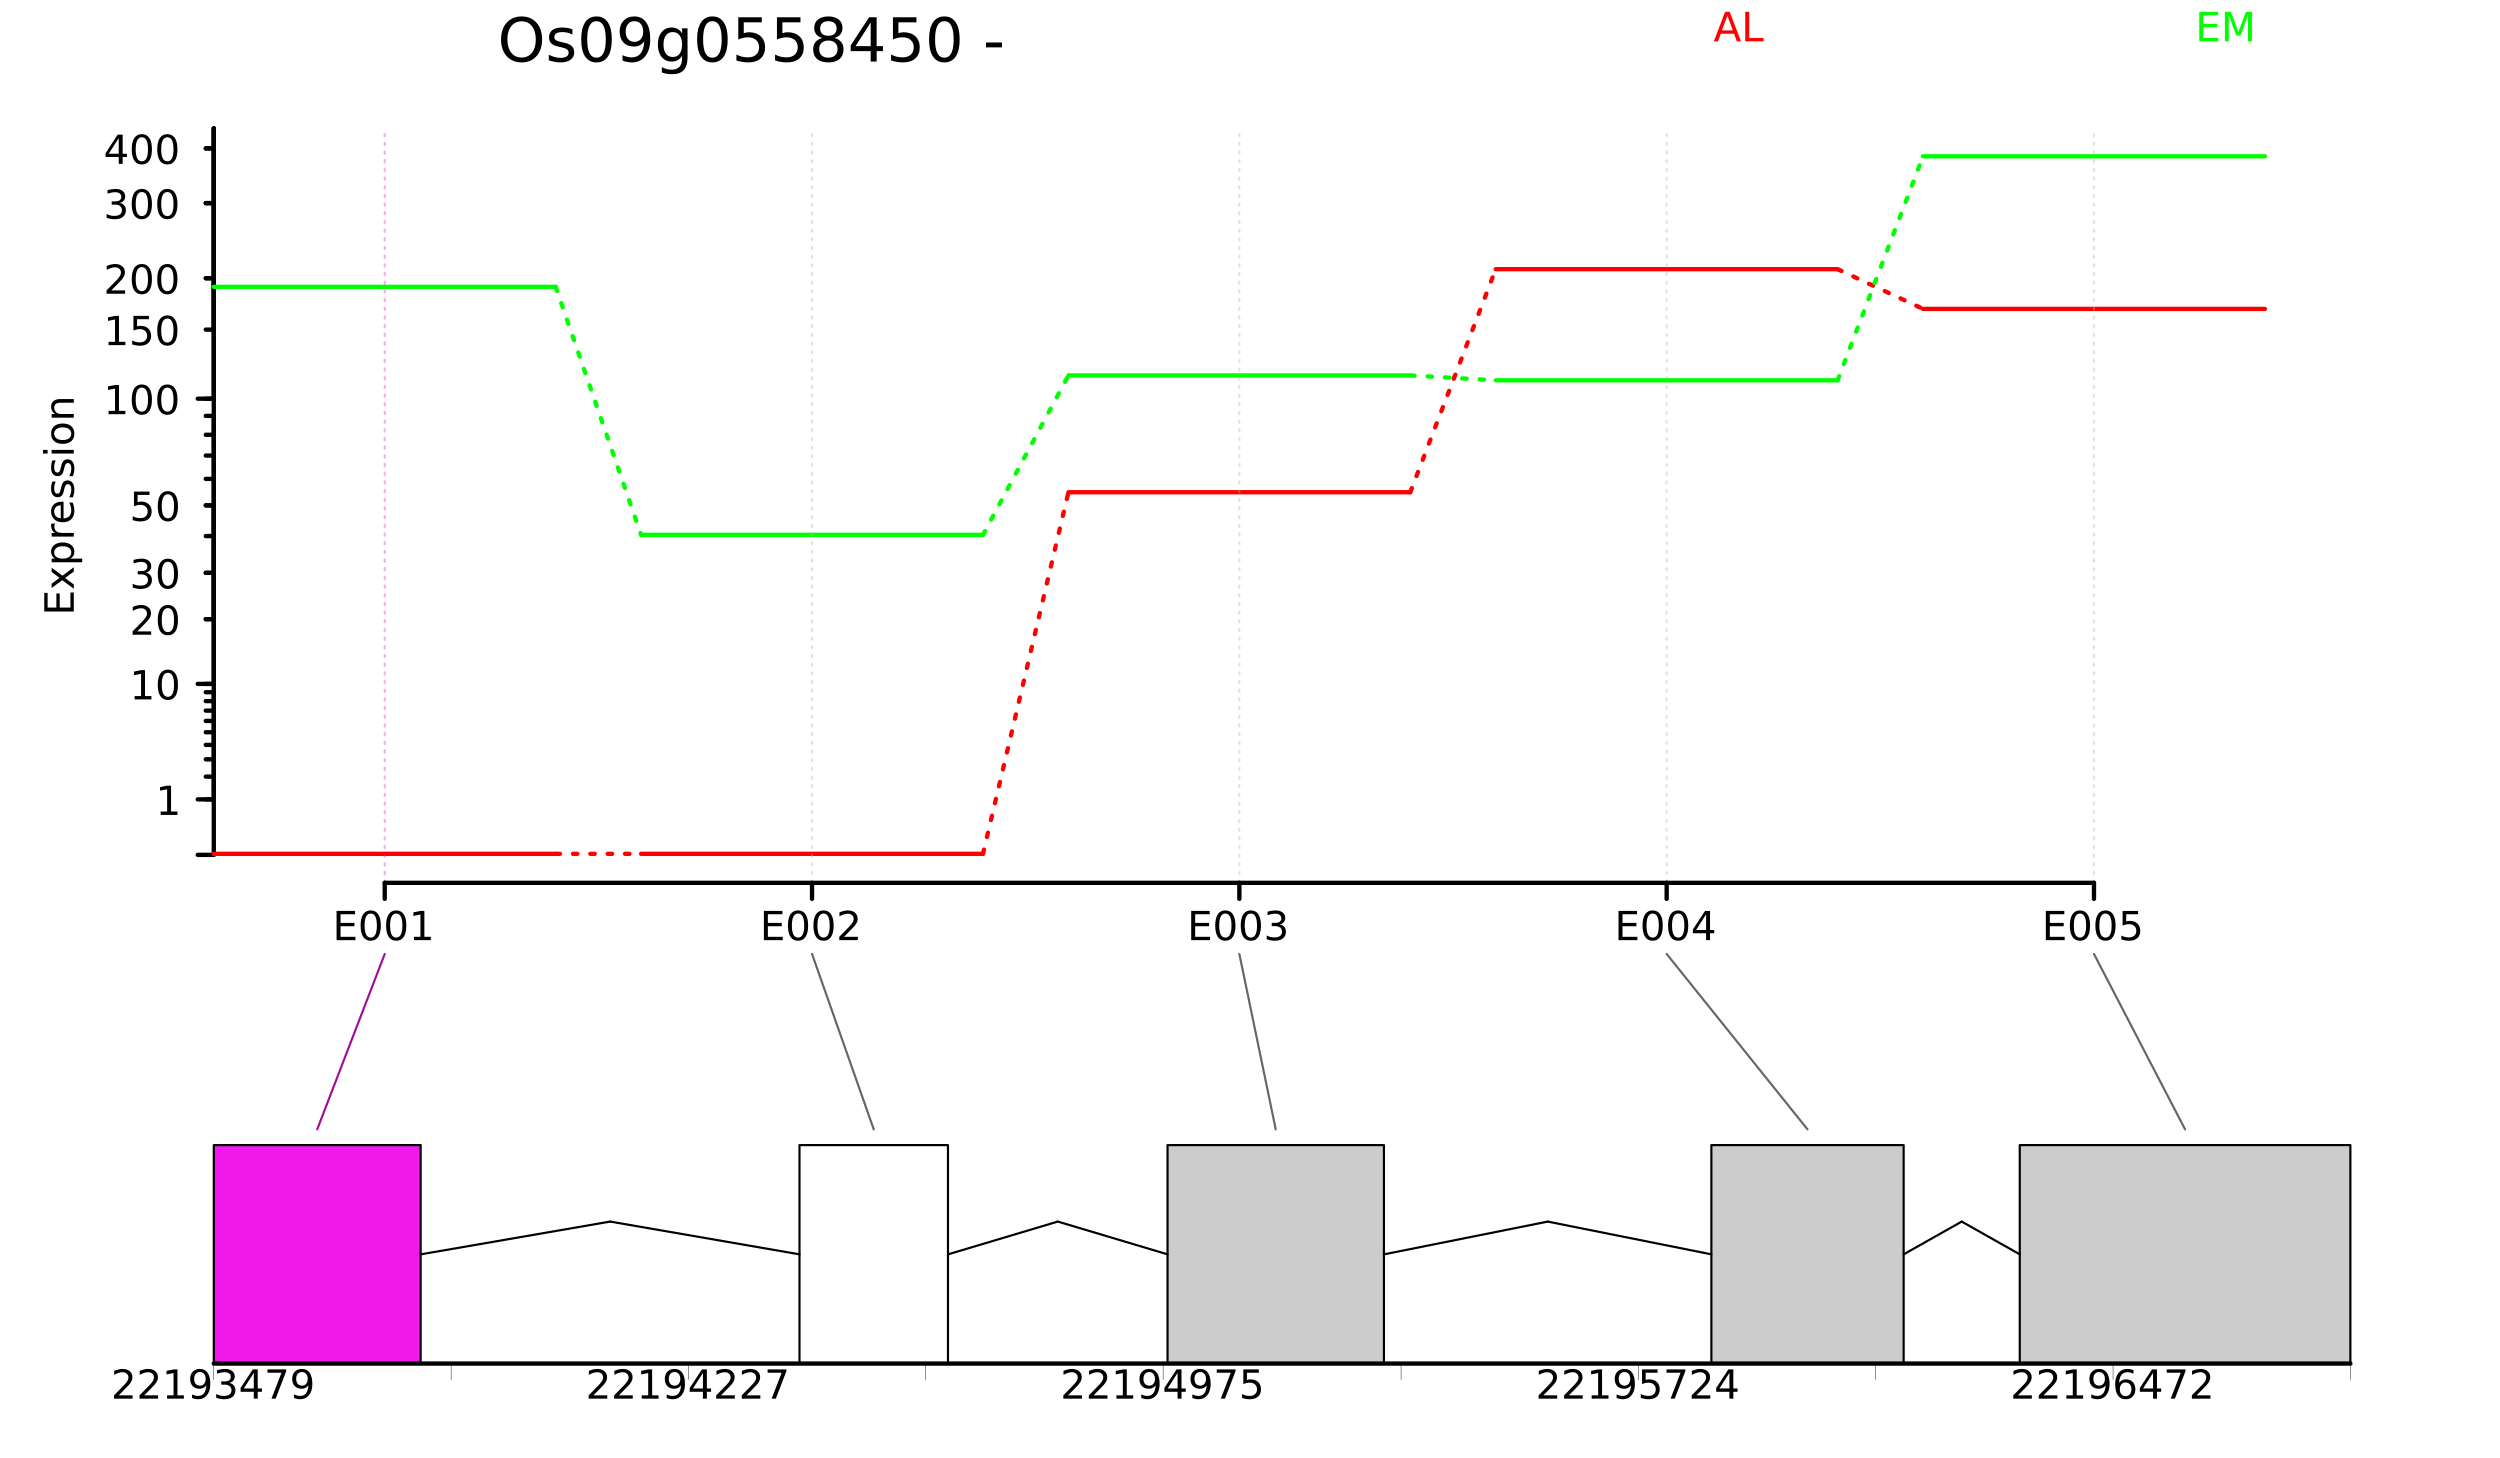 <?xml version="1.0" encoding="UTF-8"?>
<svg xmlns="http://www.w3.org/2000/svg" xmlns:xlink="http://www.w3.org/1999/xlink" width="864pt" height="504pt" viewBox="0 0 864 504" version="1.1">
<defs>
<g>
<symbol overflow="visible" id="glyph0-0">
<path style="stroke:none;" d="M 0.688 2.453 L 0.688 -9.766 L 7.625 -9.766 L 7.625 2.453 Z M 1.469 1.672 L 6.844 1.672 L 6.844 -9 L 1.469 -9 Z M 1.469 1.672 "/>
</symbol>
<symbol overflow="visible" id="glyph0-1">
<path style="stroke:none;" d="M 1.719 -1.156 L 3.953 -1.156 L 3.953 -8.859 L 1.516 -8.375 L 1.516 -9.609 L 3.938 -10.109 L 5.312 -10.109 L 5.312 -1.156 L 7.531 -1.156 L 7.531 0 L 1.719 0 Z M 1.719 -1.156 "/>
</symbol>
<symbol overflow="visible" id="glyph0-2">
<path style="stroke:none;" d="M 4.406 -9.203 C 3.695 -9.203 3.164 -8.852 2.812 -8.156 C 2.457 -7.469 2.281 -6.43 2.281 -5.047 C 2.281 -3.66 2.457 -2.617 2.812 -1.922 C 3.164 -1.234 3.695 -0.891 4.406 -0.891 C 5.113 -0.891 5.645 -1.234 6 -1.922 C 6.352 -2.617 6.531 -3.66 6.531 -5.047 C 6.531 -6.43 6.352 -7.469 6 -8.156 C 5.645 -8.852 5.113 -9.203 4.406 -9.203 Z M 4.406 -10.281 C 5.539 -10.281 6.406 -9.832 7 -8.938 C 7.594 -8.039 7.891 -6.742 7.891 -5.047 C 7.891 -3.336 7.594 -2.035 7 -1.141 C 6.406 -0.242 5.539 0.203 4.406 0.203 C 3.27 0.203 2.398 -0.242 1.797 -1.141 C 1.203 -2.035 0.906 -3.336 0.906 -5.047 C 0.906 -6.742 1.203 -8.039 1.797 -8.938 C 2.398 -9.832 3.27 -10.281 4.406 -10.281 Z M 4.406 -10.281 "/>
</symbol>
<symbol overflow="visible" id="glyph0-3">
<path style="stroke:none;" d="M 2.656 -1.156 L 7.438 -1.156 L 7.438 0 L 1.016 0 L 1.016 -1.156 C 1.535 -1.688 2.242 -2.406 3.141 -3.312 C 4.035 -4.219 4.598 -4.801 4.828 -5.062 C 5.266 -5.551 5.566 -5.969 5.734 -6.312 C 5.91 -6.656 6 -6.988 6 -7.312 C 6 -7.852 5.812 -8.289 5.438 -8.625 C 5.062 -8.969 4.57 -9.141 3.969 -9.141 C 3.539 -9.141 3.086 -9.062 2.609 -8.906 C 2.129 -8.758 1.617 -8.535 1.078 -8.234 L 1.078 -9.609 C 1.629 -9.836 2.145 -10.004 2.625 -10.109 C 3.102 -10.223 3.539 -10.281 3.938 -10.281 C 4.988 -10.281 5.82 -10.02 6.438 -9.5 C 7.062 -8.977 7.375 -8.281 7.375 -7.406 C 7.375 -6.988 7.297 -6.594 7.141 -6.219 C 6.984 -5.852 6.703 -5.414 6.297 -4.906 C 6.18 -4.77 5.82 -4.391 5.219 -3.766 C 4.613 -3.141 3.758 -2.27 2.656 -1.156 Z M 2.656 -1.156 "/>
</symbol>
<symbol overflow="visible" id="glyph0-4">
<path style="stroke:none;" d="M 5.625 -5.453 C 6.281 -5.305 6.789 -5.008 7.156 -4.562 C 7.52 -4.125 7.703 -3.582 7.703 -2.938 C 7.703 -1.938 7.359 -1.16 6.672 -0.609 C 5.992 -0.066 5.02 0.203 3.75 0.203 C 3.332 0.203 2.895 0.16 2.438 0.078 C 1.988 -0.004 1.531 -0.129 1.062 -0.297 L 1.062 -1.625 C 1.438 -1.406 1.848 -1.238 2.297 -1.125 C 2.754 -1.008 3.227 -0.953 3.719 -0.953 C 4.57 -0.953 5.223 -1.117 5.672 -1.453 C 6.117 -1.797 6.344 -2.289 6.344 -2.938 C 6.344 -3.531 6.133 -3.992 5.719 -4.328 C 5.301 -4.672 4.723 -4.844 3.984 -4.844 L 2.797 -4.844 L 2.797 -5.969 L 4.031 -5.969 C 4.707 -5.969 5.223 -6.098 5.578 -6.359 C 5.93 -6.629 6.109 -7.02 6.109 -7.531 C 6.109 -8.039 5.922 -8.438 5.547 -8.719 C 5.18 -9 4.66 -9.141 3.984 -9.141 C 3.609 -9.141 3.203 -9.098 2.766 -9.016 C 2.336 -8.93 1.867 -8.805 1.359 -8.641 L 1.359 -9.859 C 1.879 -9.992 2.363 -10.098 2.812 -10.172 C 3.27 -10.242 3.695 -10.281 4.094 -10.281 C 5.133 -10.281 5.957 -10.047 6.562 -9.578 C 7.164 -9.109 7.469 -8.473 7.469 -7.672 C 7.469 -7.109 7.305 -6.633 6.984 -6.25 C 6.672 -5.863 6.219 -5.598 5.625 -5.453 Z M 5.625 -5.453 "/>
</symbol>
<symbol overflow="visible" id="glyph0-5">
<path style="stroke:none;" d="M 1.5 -10.109 L 6.859 -10.109 L 6.859 -8.953 L 2.75 -8.953 L 2.75 -6.469 C 2.945 -6.539 3.145 -6.594 3.344 -6.625 C 3.539 -6.656 3.738 -6.672 3.938 -6.672 C 5.062 -6.672 5.953 -6.363 6.609 -5.75 C 7.273 -5.133 7.609 -4.297 7.609 -3.234 C 7.609 -2.148 7.27 -1.305 6.594 -0.703 C 5.914 -0.098 4.961 0.203 3.734 0.203 C 3.305 0.203 2.867 0.164 2.422 0.094 C 1.984 0.02 1.531 -0.086 1.062 -0.234 L 1.062 -1.609 C 1.469 -1.391 1.891 -1.223 2.328 -1.109 C 2.766 -1.004 3.223 -0.953 3.703 -0.953 C 4.484 -0.953 5.098 -1.156 5.547 -1.562 C 6.004 -1.977 6.234 -2.535 6.234 -3.234 C 6.234 -3.941 6.004 -4.5 5.547 -4.906 C 5.098 -5.32 4.484 -5.531 3.703 -5.531 C 3.336 -5.531 2.973 -5.488 2.609 -5.406 C 2.242 -5.32 1.875 -5.195 1.5 -5.031 Z M 1.5 -10.109 "/>
</symbol>
<symbol overflow="visible" id="glyph0-6">
<path style="stroke:none;" d="M 5.234 -8.906 L 1.781 -3.516 L 5.234 -3.516 Z M 4.875 -10.109 L 6.594 -10.109 L 6.594 -3.516 L 8.047 -3.516 L 8.047 -2.375 L 6.594 -2.375 L 6.594 0 L 5.234 0 L 5.234 -2.375 L 0.672 -2.375 L 0.672 -3.703 Z M 4.875 -10.109 "/>
</symbol>
<symbol overflow="visible" id="glyph0-7">
<path style="stroke:none;" d="M 1.359 -10.109 L 7.75 -10.109 L 7.75 -8.953 L 2.734 -8.953 L 2.734 -5.969 L 7.531 -5.969 L 7.531 -4.812 L 2.734 -4.812 L 2.734 -1.156 L 7.875 -1.156 L 7.875 0 L 1.359 0 Z M 1.359 -10.109 "/>
</symbol>
<symbol overflow="visible" id="glyph0-8">
<path style="stroke:none;" d="M 1.516 -0.203 L 1.516 -1.453 C 1.859 -1.297 2.207 -1.172 2.562 -1.078 C 2.914 -0.992 3.258 -0.953 3.594 -0.953 C 4.5 -0.953 5.188 -1.254 5.656 -1.859 C 6.133 -2.473 6.41 -3.395 6.484 -4.625 C 6.223 -4.238 5.891 -3.941 5.484 -3.734 C 5.086 -3.523 4.645 -3.422 4.156 -3.422 C 3.145 -3.422 2.344 -3.727 1.75 -4.344 C 1.164 -4.957 0.875 -5.789 0.875 -6.844 C 0.875 -7.883 1.18 -8.719 1.797 -9.344 C 2.41 -9.969 3.227 -10.281 4.25 -10.281 C 5.414 -10.281 6.305 -9.832 6.922 -8.938 C 7.535 -8.039 7.844 -6.742 7.844 -5.047 C 7.844 -3.453 7.461 -2.176 6.703 -1.219 C 5.953 -0.27 4.938 0.203 3.656 0.203 C 3.312 0.203 2.961 0.164 2.609 0.094 C 2.266 0.031 1.898 -0.066 1.516 -0.203 Z M 4.25 -4.5 C 4.852 -4.5 5.332 -4.707 5.688 -5.125 C 6.051 -5.539 6.234 -6.113 6.234 -6.844 C 6.234 -7.57 6.051 -8.145 5.688 -8.562 C 5.332 -8.988 4.852 -9.203 4.25 -9.203 C 3.633 -9.203 3.145 -8.988 2.781 -8.562 C 2.426 -8.145 2.25 -7.57 2.25 -6.844 C 2.25 -6.113 2.426 -5.539 2.781 -5.125 C 3.145 -4.707 3.633 -4.5 4.25 -4.5 Z M 4.25 -4.5 "/>
</symbol>
<symbol overflow="visible" id="glyph0-9">
<path style="stroke:none;" d="M 1.141 -10.109 L 7.641 -10.109 L 7.641 -9.516 L 3.969 0 L 2.531 0 L 5.984 -8.953 L 1.141 -8.953 Z M 1.141 -10.109 "/>
</symbol>
<symbol overflow="visible" id="glyph0-10">
<path style="stroke:none;" d="M 4.578 -5.594 C 3.961 -5.594 3.473 -5.383 3.109 -4.969 C 2.754 -4.551 2.578 -3.973 2.578 -3.234 C 2.578 -2.516 2.754 -1.941 3.109 -1.516 C 3.473 -1.098 3.961 -0.891 4.578 -0.891 C 5.191 -0.891 5.676 -1.098 6.031 -1.516 C 6.395 -1.941 6.578 -2.516 6.578 -3.234 C 6.578 -3.973 6.395 -4.551 6.031 -4.969 C 5.676 -5.383 5.191 -5.594 4.578 -5.594 Z M 7.281 -9.875 L 7.281 -8.641 C 6.945 -8.797 6.602 -8.914 6.25 -9 C 5.895 -9.094 5.547 -9.141 5.203 -9.141 C 4.305 -9.141 3.617 -8.832 3.141 -8.219 C 2.66 -7.613 2.391 -6.695 2.328 -5.469 C 2.598 -5.852 2.93 -6.148 3.328 -6.359 C 3.734 -6.566 4.176 -6.672 4.656 -6.672 C 5.664 -6.672 6.461 -6.363 7.047 -5.75 C 7.641 -5.133 7.938 -4.297 7.938 -3.234 C 7.938 -2.203 7.629 -1.367 7.016 -0.734 C 6.41 -0.109 5.598 0.203 4.578 0.203 C 3.41 0.203 2.516 -0.242 1.891 -1.141 C 1.273 -2.035 0.969 -3.336 0.969 -5.047 C 0.969 -6.641 1.344 -7.91 2.094 -8.859 C 2.852 -9.805 3.875 -10.281 5.156 -10.281 C 5.5 -10.281 5.844 -10.242 6.188 -10.172 C 6.539 -10.109 6.906 -10.008 7.281 -9.875 Z M 7.281 -9.875 "/>
</symbol>
<symbol overflow="visible" id="glyph1-0">
<path style="stroke:none;" d="M 2.469 -0.703 L -9.875 -0.703 L -9.875 -7.703 L 2.469 -7.703 Z M 1.703 -1.484 L 1.703 -6.922 L -9.078 -6.922 L -9.078 -1.484 Z M 1.703 -1.484 "/>
</symbol>
<symbol overflow="visible" id="glyph1-1">
<path style="stroke:none;" d="M -10.203 -1.375 L -10.203 -7.828 L -9.047 -7.828 L -9.047 -2.75 L -6.016 -2.75 L -6.016 -7.609 L -4.859 -7.609 L -4.859 -2.75 L -1.156 -2.75 L -1.156 -7.953 L 0 -7.953 L 0 -1.375 Z M -10.203 -1.375 "/>
</symbol>
<symbol overflow="visible" id="glyph1-2">
<path style="stroke:none;" d="M -7.656 -7.688 L -3.938 -4.922 L 0 -7.828 L 0 -6.344 L -3.016 -4.109 L 0 -1.891 L 0 -0.406 L -4 -3.375 L -7.656 -0.656 L -7.656 -2.141 L -4.922 -4.172 L -7.656 -6.203 Z M -7.656 -7.688 "/>
</symbol>
<symbol overflow="visible" id="glyph1-3">
<path style="stroke:none;" d="M -1.156 -2.531 L 2.906 -2.531 L 2.906 -1.266 L -7.656 -1.266 L -7.656 -2.531 L -6.5 -2.531 C -6.945 -2.801 -7.281 -3.133 -7.5 -3.531 C -7.727 -3.938 -7.844 -4.422 -7.844 -4.984 C -7.844 -5.91 -7.473 -6.664 -6.734 -7.25 C -5.992 -7.832 -5.023 -8.125 -3.828 -8.125 C -2.617 -8.125 -1.645 -7.832 -0.906 -7.25 C -0.164 -6.664 0.203 -5.91 0.203 -4.984 C 0.203 -4.422 0.094 -3.938 -0.125 -3.531 C -0.352 -3.133 -0.695 -2.801 -1.156 -2.531 Z M -3.828 -6.812 C -4.742 -6.812 -5.461 -6.617 -5.984 -6.234 C -6.516 -5.859 -6.781 -5.336 -6.781 -4.672 C -6.781 -4.004 -6.516 -3.477 -5.984 -3.094 C -5.461 -2.719 -4.742 -2.531 -3.828 -2.531 C -2.898 -2.531 -2.172 -2.719 -1.641 -3.094 C -1.117 -3.477 -0.859 -4.004 -0.859 -4.672 C -0.859 -5.336 -1.117 -5.859 -1.641 -6.234 C -2.172 -6.617 -2.898 -6.812 -3.828 -6.812 Z M -3.828 -6.812 "/>
</symbol>
<symbol overflow="visible" id="glyph1-4">
<path style="stroke:none;" d="M -6.484 -5.75 C -6.566 -5.613 -6.625 -5.461 -6.656 -5.297 C -6.695 -5.129 -6.719 -4.945 -6.719 -4.75 C -6.719 -4.031 -6.484 -3.477 -6.016 -3.094 C -5.555 -2.719 -4.895 -2.531 -4.031 -2.531 L 0 -2.531 L 0 -1.266 L -7.656 -1.266 L -7.656 -2.531 L -6.469 -2.531 C -6.938 -2.801 -7.281 -3.145 -7.5 -3.562 C -7.727 -3.988 -7.844 -4.504 -7.844 -5.109 C -7.844 -5.203 -7.836 -5.301 -7.828 -5.406 C -7.816 -5.508 -7.797 -5.625 -7.766 -5.75 Z M -6.484 -5.75 "/>
</symbol>
<symbol overflow="visible" id="glyph1-5">
<path style="stroke:none;" d="M -4.141 -7.875 L -3.531 -7.875 L -3.531 -2.078 C -2.664 -2.141 -2.004 -2.398 -1.547 -2.859 C -1.098 -3.328 -0.875 -3.977 -0.875 -4.812 C -0.875 -5.301 -0.93 -5.77 -1.047 -6.219 C -1.16 -6.676 -1.336 -7.129 -1.578 -7.578 L -0.391 -7.578 C -0.203 -7.117 -0.055 -6.648 0.047 -6.172 C 0.148 -5.703 0.203 -5.227 0.203 -4.75 C 0.203 -3.52 -0.148 -2.547 -0.859 -1.828 C -1.578 -1.117 -2.539 -0.766 -3.75 -0.766 C -5.008 -0.766 -6.004 -1.102 -6.734 -1.781 C -7.473 -2.457 -7.844 -3.375 -7.844 -4.531 C -7.844 -5.562 -7.508 -6.375 -6.844 -6.969 C -6.188 -7.57 -5.285 -7.875 -4.141 -7.875 Z M -4.516 -6.609 C -5.203 -6.598 -5.75 -6.406 -6.156 -6.031 C -6.57 -5.656 -6.781 -5.16 -6.781 -4.547 C -6.781 -3.836 -6.578 -3.27 -6.172 -2.844 C -5.773 -2.426 -5.219 -2.188 -4.5 -2.125 Z M -4.516 -6.609 "/>
</symbol>
<symbol overflow="visible" id="glyph1-6">
<path style="stroke:none;" d="M -7.438 -6.203 L -6.234 -6.203 C -6.422 -5.848 -6.555 -5.477 -6.641 -5.094 C -6.734 -4.707 -6.781 -4.312 -6.781 -3.906 C -6.781 -3.281 -6.688 -2.812 -6.5 -2.5 C -6.312 -2.188 -6.023 -2.031 -5.641 -2.031 C -5.348 -2.031 -5.117 -2.141 -4.953 -2.359 C -4.785 -2.586 -4.629 -3.039 -4.484 -3.719 L -4.375 -4.141 C -4.188 -5.035 -3.914 -5.672 -3.562 -6.047 C -3.219 -6.422 -2.734 -6.609 -2.109 -6.609 C -1.398 -6.609 -0.836 -6.328 -0.422 -5.766 C -0.004 -5.203 0.203 -4.43 0.203 -3.453 C 0.203 -3.035 0.16 -2.602 0.078 -2.156 C -0.004 -1.719 -0.125 -1.254 -0.281 -0.766 L -1.578 -0.766 C -1.336 -1.223 -1.156 -1.676 -1.031 -2.125 C -0.914 -2.582 -0.859 -3.031 -0.859 -3.469 C -0.859 -4.062 -0.957 -4.516 -1.156 -4.828 C -1.363 -5.148 -1.648 -5.312 -2.016 -5.312 C -2.359 -5.312 -2.617 -5.195 -2.797 -4.969 C -2.984 -4.738 -3.16 -4.234 -3.328 -3.453 L -3.438 -3.016 C -3.594 -2.242 -3.844 -1.68 -4.188 -1.328 C -4.531 -0.984 -4.992 -0.812 -5.578 -0.812 C -6.305 -0.812 -6.863 -1.066 -7.25 -1.578 C -7.645 -2.086 -7.844 -2.812 -7.844 -3.75 C -7.844 -4.219 -7.805 -4.656 -7.734 -5.062 C -7.672 -5.477 -7.57 -5.859 -7.438 -6.203 Z M -7.438 -6.203 "/>
</symbol>
<symbol overflow="visible" id="glyph1-7">
<path style="stroke:none;" d="M -7.656 -1.312 L -7.656 -2.578 L 0 -2.578 L 0 -1.312 Z M -10.641 -1.312 L -10.641 -2.578 L -9.047 -2.578 L -9.047 -1.312 Z M -10.641 -1.312 "/>
</symbol>
<symbol overflow="visible" id="glyph1-8">
<path style="stroke:none;" d="M -6.781 -4.281 C -6.781 -3.613 -6.516 -3.082 -5.984 -2.688 C -5.461 -2.289 -4.742 -2.094 -3.828 -2.094 C -2.91 -2.094 -2.188 -2.285 -1.656 -2.672 C -1.133 -3.066 -0.875 -3.602 -0.875 -4.281 C -0.875 -4.957 -1.133 -5.488 -1.656 -5.875 C -2.188 -6.27 -2.91 -6.469 -3.828 -6.469 C -4.734 -6.469 -5.453 -6.27 -5.984 -5.875 C -6.516 -5.488 -6.781 -4.957 -6.781 -4.281 Z M -7.844 -4.281 C -7.844 -5.375 -7.484 -6.234 -6.766 -6.859 C -6.055 -7.484 -5.078 -7.797 -3.828 -7.797 C -2.566 -7.797 -1.578 -7.484 -0.859 -6.859 C -0.148 -6.234 0.203 -5.375 0.203 -4.281 C 0.203 -3.188 -0.148 -2.328 -0.859 -1.703 C -1.578 -1.078 -2.566 -0.766 -3.828 -0.766 C -5.078 -0.766 -6.055 -1.078 -6.766 -1.703 C -7.484 -2.328 -7.844 -3.188 -7.844 -4.281 Z M -7.844 -4.281 "/>
</symbol>
<symbol overflow="visible" id="glyph1-9">
<path style="stroke:none;" d="M -4.625 -7.688 L 0 -7.688 L 0 -6.422 L -4.578 -6.422 C -5.305 -6.422 -5.848 -6.281 -6.203 -6 C -6.566 -5.719 -6.75 -5.297 -6.75 -4.734 C -6.75 -4.055 -6.531 -3.52 -6.094 -3.125 C -5.664 -2.727 -5.078 -2.531 -4.328 -2.531 L 0 -2.531 L 0 -1.266 L -7.656 -1.266 L -7.656 -2.531 L -6.469 -2.531 C -6.926 -2.832 -7.27 -3.188 -7.5 -3.594 C -7.727 -4.008 -7.844 -4.484 -7.844 -5.016 C -7.844 -5.891 -7.566 -6.551 -7.016 -7 C -6.473 -7.457 -5.676 -7.688 -4.625 -7.688 Z M -4.625 -7.688 "/>
</symbol>
<symbol overflow="visible" id="glyph2-0">
<path style="stroke:none;" d="M 1.047 3.719 L 1.047 -14.812 L 11.547 -14.812 L 11.547 3.719 Z M 2.219 2.547 L 10.375 2.547 L 10.375 -13.625 L 2.219 -13.625 Z M 2.219 2.547 "/>
</symbol>
<symbol overflow="visible" id="glyph2-1">
<path style="stroke:none;" d="M 8.281 -13.906 C 6.77 -13.906 5.57 -13.344 4.688 -12.219 C 3.801 -11.102 3.359 -9.578 3.359 -7.641 C 3.359 -5.711 3.801 -4.188 4.688 -3.062 C 5.57 -1.945 6.77 -1.391 8.281 -1.391 C 9.781 -1.391 10.969 -1.945 11.844 -3.062 C 12.727 -4.188 13.172 -5.711 13.172 -7.641 C 13.172 -9.578 12.727 -11.102 11.844 -12.219 C 10.969 -13.344 9.781 -13.906 8.281 -13.906 Z M 8.281 -15.594 C 10.426 -15.594 12.141 -14.867 13.422 -13.422 C 14.703 -11.984 15.344 -10.055 15.344 -7.641 C 15.344 -5.223 14.703 -3.297 13.422 -1.859 C 12.141 -0.422 10.426 0.297 8.281 0.297 C 6.125 0.297 4.398 -0.422 3.109 -1.859 C 1.816 -3.297 1.172 -5.223 1.172 -7.641 C 1.172 -10.055 1.816 -11.984 3.109 -13.422 C 4.398 -14.867 6.125 -15.594 8.281 -15.594 Z M 8.281 -15.594 "/>
</symbol>
<symbol overflow="visible" id="glyph2-2">
<path style="stroke:none;" d="M 9.297 -11.141 L 9.297 -9.359 C 8.766 -9.629 8.211 -9.832 7.641 -9.969 C 7.066 -10.113 6.473 -10.188 5.859 -10.188 C 4.922 -10.188 4.219 -10.039 3.75 -9.75 C 3.281 -9.469 3.047 -9.035 3.047 -8.453 C 3.047 -8.016 3.211 -7.672 3.547 -7.422 C 3.879 -7.18 4.551 -6.945 5.562 -6.719 L 6.219 -6.578 C 7.551 -6.285 8.5 -5.879 9.062 -5.359 C 9.633 -4.836 9.922 -4.109 9.922 -3.172 C 9.922 -2.098 9.5 -1.25 8.656 -0.625 C 7.812 -0.008 6.648 0.297 5.172 0.297 C 4.555 0.297 3.914 0.234 3.25 0.109 C 2.582 -0.004 1.879 -0.18 1.141 -0.422 L 1.141 -2.375 C 1.836 -2.008 2.523 -1.734 3.203 -1.547 C 3.879 -1.367 4.547 -1.281 5.203 -1.281 C 6.098 -1.281 6.785 -1.43 7.266 -1.734 C 7.742 -2.035 7.984 -2.469 7.984 -3.031 C 7.984 -3.539 7.805 -3.93 7.453 -4.203 C 7.109 -4.473 6.352 -4.738 5.188 -5 L 4.531 -5.141 C 3.363 -5.391 2.52 -5.77 2 -6.281 C 1.477 -6.789 1.219 -7.488 1.219 -8.375 C 1.219 -9.457 1.598 -10.289 2.359 -10.875 C 3.129 -11.469 4.219 -11.766 5.625 -11.766 C 6.32 -11.766 6.977 -11.711 7.594 -11.609 C 8.207 -11.504 8.773 -11.348 9.297 -11.141 Z M 9.297 -11.141 "/>
</symbol>
<symbol overflow="visible" id="glyph2-3">
<path style="stroke:none;" d="M 6.672 -13.953 C 5.609 -13.953 4.805 -13.426 4.266 -12.375 C 3.734 -11.32 3.469 -9.742 3.469 -7.641 C 3.469 -5.535 3.734 -3.957 4.266 -2.906 C 4.805 -1.863 5.609 -1.344 6.672 -1.344 C 7.742 -1.344 8.547 -1.863 9.078 -2.906 C 9.617 -3.957 9.891 -5.535 9.891 -7.641 C 9.891 -9.742 9.617 -11.32 9.078 -12.375 C 8.547 -13.426 7.742 -13.953 6.672 -13.953 Z M 6.672 -15.594 C 8.391 -15.594 9.703 -14.91 10.609 -13.547 C 11.516 -12.191 11.969 -10.223 11.969 -7.641 C 11.969 -5.066 11.516 -3.098 10.609 -1.734 C 9.703 -0.379 8.391 0.297 6.672 0.297 C 4.961 0.297 3.656 -0.379 2.75 -1.734 C 1.844 -3.098 1.391 -5.066 1.391 -7.641 C 1.391 -10.223 1.844 -12.191 2.75 -13.547 C 3.656 -14.91 4.961 -15.594 6.672 -15.594 Z M 6.672 -15.594 "/>
</symbol>
<symbol overflow="visible" id="glyph2-4">
<path style="stroke:none;" d="M 2.312 -0.312 L 2.312 -2.203 C 2.832 -1.953 3.359 -1.766 3.891 -1.641 C 4.422 -1.516 4.941 -1.453 5.453 -1.453 C 6.816 -1.453 7.859 -1.91 8.578 -2.828 C 9.305 -3.742 9.723 -5.141 9.828 -7.016 C 9.43 -6.422 8.926 -5.969 8.312 -5.656 C 7.707 -5.344 7.035 -5.188 6.297 -5.188 C 4.766 -5.188 3.551 -5.648 2.656 -6.578 C 1.77 -7.504 1.328 -8.77 1.328 -10.375 C 1.328 -11.945 1.789 -13.207 2.719 -14.156 C 3.645 -15.113 4.879 -15.594 6.422 -15.594 C 8.191 -15.594 9.547 -14.91 10.484 -13.547 C 11.422 -12.191 11.891 -10.223 11.891 -7.641 C 11.891 -5.223 11.316 -3.297 10.172 -1.859 C 9.023 -0.422 7.484 0.297 5.547 0.297 C 5.023 0.297 4.5 0.242 3.969 0.141 C 3.438 0.035 2.883 -0.113 2.312 -0.312 Z M 6.422 -6.812 C 7.359 -6.812 8.098 -7.129 8.641 -7.766 C 9.18 -8.398 9.453 -9.27 9.453 -10.375 C 9.453 -11.477 9.18 -12.348 8.641 -12.984 C 8.098 -13.629 7.359 -13.953 6.422 -13.953 C 5.492 -13.953 4.758 -13.629 4.219 -12.984 C 3.676 -12.348 3.406 -11.477 3.406 -10.375 C 3.406 -9.27 3.676 -8.398 4.219 -7.766 C 4.758 -7.129 5.492 -6.812 6.422 -6.812 Z M 6.422 -6.812 "/>
</symbol>
<symbol overflow="visible" id="glyph2-5">
<path style="stroke:none;" d="M 9.531 -5.875 C 9.531 -7.238 9.25 -8.297 8.688 -9.047 C 8.125 -9.805 7.332 -10.188 6.312 -10.188 C 5.301 -10.188 4.516 -9.805 3.953 -9.047 C 3.391 -8.297 3.109 -7.238 3.109 -5.875 C 3.109 -4.508 3.391 -3.453 3.953 -2.703 C 4.516 -1.953 5.301 -1.578 6.312 -1.578 C 7.332 -1.578 8.125 -1.953 8.688 -2.703 C 9.25 -3.453 9.531 -4.508 9.531 -5.875 Z M 11.422 -1.422 C 11.422 0.523 10.984 1.977 10.109 2.938 C 9.242 3.895 7.914 4.375 6.125 4.375 C 5.469 4.375 4.844 4.32 4.25 4.219 C 3.664 4.125 3.098 3.973 2.547 3.766 L 2.547 1.922 C 3.098 2.223 3.645 2.445 4.188 2.594 C 4.727 2.738 5.273 2.812 5.828 2.812 C 7.066 2.812 7.992 2.488 8.609 1.844 C 9.223 1.195 9.531 0.219 9.531 -1.094 L 9.531 -2.016 C 9.145 -1.336 8.645 -0.832 8.031 -0.5 C 7.426 -0.164 6.703 0 5.859 0 C 4.453 0 3.316 -0.535 2.453 -1.609 C 1.586 -2.68 1.156 -4.102 1.156 -5.875 C 1.156 -7.656 1.586 -9.082 2.453 -10.156 C 3.316 -11.227 4.453 -11.766 5.859 -11.766 C 6.703 -11.766 7.426 -11.594 8.031 -11.25 C 8.645 -10.914 9.145 -10.41 9.531 -9.734 L 9.531 -11.484 L 11.422 -11.484 Z M 11.422 -1.422 "/>
</symbol>
<symbol overflow="visible" id="glyph2-6">
<path style="stroke:none;" d="M 2.266 -15.312 L 10.391 -15.312 L 10.391 -13.562 L 4.156 -13.562 L 4.156 -9.812 C 4.457 -9.914 4.758 -9.992 5.062 -10.047 C 5.363 -10.098 5.664 -10.125 5.969 -10.125 C 7.676 -10.125 9.031 -9.656 10.031 -8.719 C 11.031 -7.781 11.531 -6.508 11.531 -4.906 C 11.531 -3.258 11.016 -1.977 9.984 -1.062 C 8.961 -0.156 7.52 0.297 5.656 0.297 C 5.008 0.297 4.352 0.238 3.688 0.125 C 3.02 0.02 2.332 -0.141 1.625 -0.359 L 1.625 -2.438 C 2.238 -2.102 2.875 -1.852 3.531 -1.688 C 4.188 -1.531 4.879 -1.453 5.609 -1.453 C 6.797 -1.453 7.734 -1.758 8.422 -2.375 C 9.109 -3 9.453 -3.844 9.453 -4.906 C 9.453 -5.977 9.109 -6.82 8.422 -7.438 C 7.734 -8.062 6.797 -8.375 5.609 -8.375 C 5.055 -8.375 4.504 -8.312 3.953 -8.188 C 3.398 -8.07 2.836 -7.883 2.266 -7.625 Z M 2.266 -15.312 "/>
</symbol>
<symbol overflow="visible" id="glyph2-7">
<path style="stroke:none;" d="M 6.672 -7.266 C 5.691 -7.266 4.914 -7 4.344 -6.469 C 3.781 -5.945 3.5 -5.227 3.5 -4.312 C 3.5 -3.383 3.781 -2.656 4.344 -2.125 C 4.914 -1.602 5.691 -1.344 6.672 -1.344 C 7.66 -1.344 8.438 -1.609 9 -2.141 C 9.57 -2.672 9.859 -3.395 9.859 -4.312 C 9.859 -5.227 9.57 -5.945 9 -6.469 C 8.438 -7 7.66 -7.266 6.672 -7.266 Z M 4.609 -8.156 C 3.711 -8.375 3.016 -8.785 2.516 -9.391 C 2.023 -10.004 1.781 -10.75 1.781 -11.625 C 1.781 -12.844 2.219 -13.805 3.094 -14.516 C 3.969 -15.234 5.16 -15.594 6.672 -15.594 C 8.203 -15.594 9.398 -15.234 10.266 -14.516 C 11.129 -13.805 11.562 -12.844 11.562 -11.625 C 11.562 -10.75 11.312 -10.004 10.812 -9.391 C 10.32 -8.785 9.633 -8.375 8.75 -8.156 C 9.75 -7.914 10.523 -7.457 11.078 -6.781 C 11.641 -6.102 11.922 -5.281 11.922 -4.312 C 11.922 -2.82 11.469 -1.68 10.562 -0.891 C 9.656 -0.098 8.359 0.297 6.672 0.297 C 4.984 0.297 3.688 -0.098 2.781 -0.891 C 1.875 -1.68 1.422 -2.82 1.422 -4.312 C 1.422 -5.281 1.703 -6.102 2.266 -6.781 C 2.828 -7.457 3.609 -7.914 4.609 -8.156 Z M 3.844 -11.422 C 3.844 -10.629 4.086 -10.008 4.578 -9.562 C 5.078 -9.125 5.773 -8.906 6.672 -8.906 C 7.566 -8.906 8.266 -9.125 8.766 -9.562 C 9.266 -10.008 9.516 -10.629 9.516 -11.422 C 9.516 -12.211 9.266 -12.832 8.766 -13.281 C 8.266 -13.727 7.566 -13.953 6.672 -13.953 C 5.773 -13.953 5.078 -13.727 4.578 -13.281 C 4.086 -12.832 3.844 -12.211 3.844 -11.422 Z M 3.844 -11.422 "/>
</symbol>
<symbol overflow="visible" id="glyph2-8">
<path style="stroke:none;" d="M 7.938 -13.5 L 2.703 -5.328 L 7.938 -5.328 Z M 7.391 -15.312 L 10 -15.312 L 10 -5.328 L 12.188 -5.328 L 12.188 -3.609 L 10 -3.609 L 10 0 L 7.938 0 L 7.938 -3.609 L 1.031 -3.609 L 1.031 -5.609 Z M 7.391 -15.312 "/>
</symbol>
<symbol overflow="visible" id="glyph2-9">
<path style="stroke:none;" d=""/>
</symbol>
<symbol overflow="visible" id="glyph2-10">
<path style="stroke:none;" d="M 1.031 -6.594 L 6.547 -6.594 L 6.547 -4.906 L 1.031 -4.906 Z M 1.031 -6.594 "/>
</symbol>
<symbol overflow="visible" id="glyph3-0">
<path style="stroke:none;" d="M 0.703 2.469 L 0.703 -9.875 L 7.703 -9.875 L 7.703 2.469 Z M 1.484 1.703 L 6.922 1.703 L 6.922 -9.078 L 1.484 -9.078 Z M 1.484 1.703 "/>
</symbol>
<symbol overflow="visible" id="glyph3-1">
<path style="stroke:none;" d="M 4.781 -8.844 L 2.906 -3.766 L 6.672 -3.766 Z M 4 -10.203 L 5.578 -10.203 L 9.469 0 L 8.031 0 L 7.094 -2.625 L 2.5 -2.625 L 1.562 0 L 0.109 0 Z M 4 -10.203 "/>
</symbol>
<symbol overflow="visible" id="glyph3-2">
<path style="stroke:none;" d="M 1.375 -10.203 L 2.75 -10.203 L 2.75 -1.156 L 7.719 -1.156 L 7.719 0 L 1.375 0 Z M 1.375 -10.203 "/>
</symbol>
<symbol overflow="visible" id="glyph3-3">
<path style="stroke:none;" d="M 1.375 -10.203 L 7.828 -10.203 L 7.828 -9.047 L 2.75 -9.047 L 2.75 -6.016 L 7.609 -6.016 L 7.609 -4.859 L 2.75 -4.859 L 2.75 -1.156 L 7.953 -1.156 L 7.953 0 L 1.375 0 Z M 1.375 -10.203 "/>
</symbol>
<symbol overflow="visible" id="glyph3-4">
<path style="stroke:none;" d="M 1.375 -10.203 L 3.438 -10.203 L 6.031 -3.266 L 8.656 -10.203 L 10.719 -10.203 L 10.719 0 L 9.359 0 L 9.359 -8.969 L 6.734 -1.969 L 5.344 -1.969 L 2.719 -8.969 L 2.719 0 L 1.375 0 Z M 1.375 -10.203 "/>
</symbol>
</g>
<clipPath id="clip1">
  <path d="M 132 44.352 L 134 44.352 L 134 305.098 L 132 305.098 Z M 132 44.352 "/>
</clipPath>
<clipPath id="clip2">
  <path d="M 280 44.352 L 282 44.352 L 282 305.098 L 280 305.098 Z M 280 44.352 "/>
</clipPath>
<clipPath id="clip3">
  <path d="M 427 44.352 L 429 44.352 L 429 305.098 L 427 305.098 Z M 427 44.352 "/>
</clipPath>
<clipPath id="clip4">
  <path d="M 575 44.352 L 577 44.352 L 577 305.098 L 575 305.098 Z M 575 44.352 "/>
</clipPath>
<clipPath id="clip5">
  <path d="M 723 44.352 L 725 44.352 L 725 305.098 L 723 305.098 Z M 723 44.352 "/>
</clipPath>
</defs>
<g id="surface801">
<rect x="0" y="0" width="864" height="504" style="fill:rgb(100%,100%,100%);fill-opacity:1;stroke:none;"/>
<path style="fill:none;stroke-width:1.5;stroke-linecap:round;stroke-linejoin:round;stroke:rgb(0%,0%,0%);stroke-opacity:1;stroke-miterlimit:10;" d="M 73.887 295.441 L 73.887 44.352 "/>
<path style="fill:none;stroke-width:1.5;stroke-linecap:round;stroke-linejoin:round;stroke:rgb(0%,0%,0%);stroke-opacity:1;stroke-miterlimit:10;" d="M 73.887 295.441 L 68.344 295.441 "/>
<path style="fill:none;stroke-width:1.5;stroke-linecap:round;stroke-linejoin:round;stroke:rgb(0%,0%,0%);stroke-opacity:1;stroke-miterlimit:10;" d="M 73.887 276.266 L 68.344 276.266 "/>
<path style="fill:none;stroke-width:1.5;stroke-linecap:round;stroke-linejoin:round;stroke:rgb(0%,0%,0%);stroke-opacity:1;stroke-miterlimit:10;" d="M 73.887 236.348 L 68.344 236.348 "/>
<path style="fill:none;stroke-width:1.5;stroke-linecap:round;stroke-linejoin:round;stroke:rgb(0%,0%,0%);stroke-opacity:1;stroke-miterlimit:10;" d="M 73.887 137.793 L 68.344 137.793 "/>
<g style="fill:rgb(0%,0%,0%);fill-opacity:1;">
  <use xlink:href="#glyph0-1" x="53.801" y="281.63"/>
</g>
<g style="fill:rgb(0%,0%,0%);fill-opacity:1;">
  <use xlink:href="#glyph0-1" x="44.801" y="241.712"/>
  <use xlink:href="#glyph0-2" x="53.618" y="241.712"/>
</g>
<g style="fill:rgb(0%,0%,0%);fill-opacity:1;">
  <use xlink:href="#glyph0-1" x="35.801" y="143.157"/>
  <use xlink:href="#glyph0-2" x="44.618" y="143.157"/>
  <use xlink:href="#glyph0-2" x="53.436" y="143.157"/>
</g>
<path style="fill:none;stroke-width:1.5;stroke-linecap:round;stroke-linejoin:round;stroke:rgb(0%,0%,0%);stroke-opacity:1;stroke-miterlimit:10;" d="M 73.887 276.266 L 73.887 239.227 "/>
<path style="fill:none;stroke-width:1.5;stroke-linecap:round;stroke-linejoin:round;stroke:rgb(0%,0%,0%);stroke-opacity:1;stroke-miterlimit:10;" d="M 73.887 276.266 L 71.117 276.266 "/>
<path style="fill:none;stroke-width:1.5;stroke-linecap:round;stroke-linejoin:round;stroke:rgb(0%,0%,0%);stroke-opacity:1;stroke-miterlimit:10;" d="M 73.887 268.402 L 71.117 268.402 "/>
<path style="fill:none;stroke-width:1.5;stroke-linecap:round;stroke-linejoin:round;stroke:rgb(0%,0%,0%);stroke-opacity:1;stroke-miterlimit:10;" d="M 73.887 262.426 L 71.117 262.426 "/>
<path style="fill:none;stroke-width:1.5;stroke-linecap:round;stroke-linejoin:round;stroke:rgb(0%,0%,0%);stroke-opacity:1;stroke-miterlimit:10;" d="M 73.887 257.43 L 71.117 257.43 "/>
<path style="fill:none;stroke-width:1.5;stroke-linecap:round;stroke-linejoin:round;stroke:rgb(0%,0%,0%);stroke-opacity:1;stroke-miterlimit:10;" d="M 73.887 253.066 L 71.117 253.066 "/>
<path style="fill:none;stroke-width:1.5;stroke-linecap:round;stroke-linejoin:round;stroke:rgb(0%,0%,0%);stroke-opacity:1;stroke-miterlimit:10;" d="M 73.887 249.156 L 71.117 249.156 "/>
<path style="fill:none;stroke-width:1.5;stroke-linecap:round;stroke-linejoin:round;stroke:rgb(0%,0%,0%);stroke-opacity:1;stroke-miterlimit:10;" d="M 73.887 245.59 L 71.117 245.59 "/>
<path style="fill:none;stroke-width:1.5;stroke-linecap:round;stroke-linejoin:round;stroke:rgb(0%,0%,0%);stroke-opacity:1;stroke-miterlimit:10;" d="M 73.887 242.297 L 71.117 242.297 "/>
<path style="fill:none;stroke-width:1.5;stroke-linecap:round;stroke-linejoin:round;stroke:rgb(0%,0%,0%);stroke-opacity:1;stroke-miterlimit:10;" d="M 73.887 239.227 L 71.117 239.227 "/>
<path style="fill:none;stroke-width:1.5;stroke-linecap:round;stroke-linejoin:round;stroke:rgb(0%,0%,0%);stroke-opacity:1;stroke-miterlimit:10;" d="M 73.887 236.348 L 73.887 143.742 "/>
<path style="fill:none;stroke-width:1.5;stroke-linecap:round;stroke-linejoin:round;stroke:rgb(0%,0%,0%);stroke-opacity:1;stroke-miterlimit:10;" d="M 73.887 236.348 L 71.117 236.348 "/>
<path style="fill:none;stroke-width:1.5;stroke-linecap:round;stroke-linejoin:round;stroke:rgb(0%,0%,0%);stroke-opacity:1;stroke-miterlimit:10;" d="M 73.887 213.992 L 71.117 213.992 "/>
<path style="fill:none;stroke-width:1.5;stroke-linecap:round;stroke-linejoin:round;stroke:rgb(0%,0%,0%);stroke-opacity:1;stroke-miterlimit:10;" d="M 73.887 197.98 L 71.117 197.98 "/>
<path style="fill:none;stroke-width:1.5;stroke-linecap:round;stroke-linejoin:round;stroke:rgb(0%,0%,0%);stroke-opacity:1;stroke-miterlimit:10;" d="M 73.887 185.266 L 71.117 185.266 "/>
<path style="fill:none;stroke-width:1.5;stroke-linecap:round;stroke-linejoin:round;stroke:rgb(0%,0%,0%);stroke-opacity:1;stroke-miterlimit:10;" d="M 73.887 174.648 L 71.117 174.648 "/>
<path style="fill:none;stroke-width:1.5;stroke-linecap:round;stroke-linejoin:round;stroke:rgb(0%,0%,0%);stroke-opacity:1;stroke-miterlimit:10;" d="M 73.887 165.5 L 71.117 165.5 "/>
<path style="fill:none;stroke-width:1.5;stroke-linecap:round;stroke-linejoin:round;stroke:rgb(0%,0%,0%);stroke-opacity:1;stroke-miterlimit:10;" d="M 73.887 157.449 L 71.117 157.449 "/>
<path style="fill:none;stroke-width:1.5;stroke-linecap:round;stroke-linejoin:round;stroke:rgb(0%,0%,0%);stroke-opacity:1;stroke-miterlimit:10;" d="M 73.887 150.254 L 71.117 150.254 "/>
<path style="fill:none;stroke-width:1.5;stroke-linecap:round;stroke-linejoin:round;stroke:rgb(0%,0%,0%);stroke-opacity:1;stroke-miterlimit:10;" d="M 73.887 143.742 L 71.117 143.742 "/>
<path style="fill:none;stroke-width:1.5;stroke-linecap:round;stroke-linejoin:round;stroke:rgb(0%,0%,0%);stroke-opacity:1;stroke-miterlimit:10;" d="M 73.887 213.992 L 73.887 174.648 "/>
<path style="fill:none;stroke-width:1.5;stroke-linecap:round;stroke-linejoin:round;stroke:rgb(0%,0%,0%);stroke-opacity:1;stroke-miterlimit:10;" d="M 73.887 213.992 L 71.117 213.992 "/>
<path style="fill:none;stroke-width:1.5;stroke-linecap:round;stroke-linejoin:round;stroke:rgb(0%,0%,0%);stroke-opacity:1;stroke-miterlimit:10;" d="M 73.887 197.98 L 71.117 197.98 "/>
<path style="fill:none;stroke-width:1.5;stroke-linecap:round;stroke-linejoin:round;stroke:rgb(0%,0%,0%);stroke-opacity:1;stroke-miterlimit:10;" d="M 73.887 174.648 L 71.117 174.648 "/>
<g style="fill:rgb(0%,0%,0%);fill-opacity:1;">
  <use xlink:href="#glyph0-3" x="44.801" y="219.356"/>
  <use xlink:href="#glyph0-2" x="53.618" y="219.356"/>
</g>
<g style="fill:rgb(0%,0%,0%);fill-opacity:1;">
  <use xlink:href="#glyph0-4" x="44.801" y="203.345"/>
  <use xlink:href="#glyph0-2" x="53.618" y="203.345"/>
</g>
<g style="fill:rgb(0%,0%,0%);fill-opacity:1;">
  <use xlink:href="#glyph0-5" x="44.801" y="180.013"/>
  <use xlink:href="#glyph0-2" x="53.618" y="180.013"/>
</g>
<path style="fill:none;stroke-width:1.5;stroke-linecap:round;stroke-linejoin:round;stroke:rgb(0%,0%,0%);stroke-opacity:1;stroke-miterlimit:10;" d="M 73.887 137.793 L 73.887 44.352 "/>
<path style="fill:none;stroke-width:1.5;stroke-linecap:round;stroke-linejoin:round;stroke:rgb(0%,0%,0%);stroke-opacity:1;stroke-miterlimit:10;" d="M 73.887 137.793 L 71.117 137.793 "/>
<path style="fill:none;stroke-width:1.5;stroke-linecap:round;stroke-linejoin:round;stroke:rgb(0%,0%,0%);stroke-opacity:1;stroke-miterlimit:10;" d="M 73.887 96.152 L 71.117 96.152 "/>
<path style="fill:none;stroke-width:1.5;stroke-linecap:round;stroke-linejoin:round;stroke:rgb(0%,0%,0%);stroke-opacity:1;stroke-miterlimit:10;" d="M 73.887 70.203 L 71.117 70.203 "/>
<path style="fill:none;stroke-width:1.5;stroke-linecap:round;stroke-linejoin:round;stroke:rgb(0%,0%,0%);stroke-opacity:1;stroke-miterlimit:10;" d="M 73.887 51.277 L 71.117 51.277 "/>
<path style="fill:none;stroke-width:1.5;stroke-linecap:round;stroke-linejoin:round;stroke:rgb(0%,0%,0%);stroke-opacity:1;stroke-miterlimit:10;" d="M 73.887 113.914 L 73.887 44.352 "/>
<path style="fill:none;stroke-width:1.5;stroke-linecap:round;stroke-linejoin:round;stroke:rgb(0%,0%,0%);stroke-opacity:1;stroke-miterlimit:10;" d="M 73.887 113.914 L 71.117 113.914 "/>
<path style="fill:none;stroke-width:1.5;stroke-linecap:round;stroke-linejoin:round;stroke:rgb(0%,0%,0%);stroke-opacity:1;stroke-miterlimit:10;" d="M 73.887 96.152 L 71.117 96.152 "/>
<path style="fill:none;stroke-width:1.5;stroke-linecap:round;stroke-linejoin:round;stroke:rgb(0%,0%,0%);stroke-opacity:1;stroke-miterlimit:10;" d="M 73.887 70.203 L 71.117 70.203 "/>
<path style="fill:none;stroke-width:1.5;stroke-linecap:round;stroke-linejoin:round;stroke:rgb(0%,0%,0%);stroke-opacity:1;stroke-miterlimit:10;" d="M 73.887 51.277 L 71.117 51.277 "/>
<g style="fill:rgb(0%,0%,0%);fill-opacity:1;">
  <use xlink:href="#glyph0-1" x="35.801" y="119.278"/>
  <use xlink:href="#glyph0-5" x="44.618" y="119.278"/>
  <use xlink:href="#glyph0-2" x="53.436" y="119.278"/>
</g>
<g style="fill:rgb(0%,0%,0%);fill-opacity:1;">
  <use xlink:href="#glyph0-3" x="35.801" y="101.517"/>
  <use xlink:href="#glyph0-2" x="44.618" y="101.517"/>
  <use xlink:href="#glyph0-2" x="53.436" y="101.517"/>
</g>
<g style="fill:rgb(0%,0%,0%);fill-opacity:1;">
  <use xlink:href="#glyph0-4" x="35.801" y="75.567"/>
  <use xlink:href="#glyph0-2" x="44.618" y="75.567"/>
  <use xlink:href="#glyph0-2" x="53.436" y="75.567"/>
</g>
<g style="fill:rgb(0%,0%,0%);fill-opacity:1;">
  <use xlink:href="#glyph0-6" x="35.801" y="56.642"/>
  <use xlink:href="#glyph0-2" x="44.618" y="56.642"/>
  <use xlink:href="#glyph0-2" x="53.436" y="56.642"/>
</g>
<path style="fill:none;stroke-width:1.5;stroke-linecap:round;stroke-linejoin:round;stroke:rgb(100%,0%,0%);stroke-opacity:1;stroke-miterlimit:10;" d="M 73.887 295.078 L 192.031 295.078 "/>
<path style="fill:none;stroke-width:1.5;stroke-linecap:round;stroke-linejoin:round;stroke:rgb(100%,0%,0%);stroke-opacity:1;stroke-miterlimit:10;" d="M 221.566 295.078 L 339.711 295.078 "/>
<path style="fill:none;stroke-width:1.5;stroke-linecap:round;stroke-linejoin:round;stroke:rgb(100%,0%,0%);stroke-opacity:1;stroke-miterlimit:10;" d="M 369.246 170.109 L 487.391 170.109 "/>
<path style="fill:none;stroke-width:1.5;stroke-linecap:round;stroke-linejoin:round;stroke:rgb(100%,0%,0%);stroke-opacity:1;stroke-miterlimit:10;" d="M 516.93 93.027 L 635.07 93.027 "/>
<path style="fill:none;stroke-width:1.5;stroke-linecap:round;stroke-linejoin:round;stroke:rgb(100%,0%,0%);stroke-opacity:1;stroke-miterlimit:10;" d="M 664.609 106.754 L 782.754 106.754 "/>
<path style="fill:none;stroke-width:1.5;stroke-linecap:round;stroke-linejoin:round;stroke:rgb(0%,100%,0%);stroke-opacity:1;stroke-miterlimit:10;" d="M 73.887 99.129 L 192.031 99.129 "/>
<path style="fill:none;stroke-width:1.5;stroke-linecap:round;stroke-linejoin:round;stroke:rgb(0%,100%,0%);stroke-opacity:1;stroke-miterlimit:10;" d="M 221.566 184.852 L 339.711 184.852 "/>
<path style="fill:none;stroke-width:1.5;stroke-linecap:round;stroke-linejoin:round;stroke:rgb(0%,100%,0%);stroke-opacity:1;stroke-miterlimit:10;" d="M 369.246 129.742 L 487.391 129.742 "/>
<path style="fill:none;stroke-width:1.5;stroke-linecap:round;stroke-linejoin:round;stroke:rgb(0%,100%,0%);stroke-opacity:1;stroke-miterlimit:10;" d="M 516.93 131.434 L 635.07 131.434 "/>
<path style="fill:none;stroke-width:1.5;stroke-linecap:round;stroke-linejoin:round;stroke:rgb(0%,100%,0%);stroke-opacity:1;stroke-miterlimit:10;" d="M 664.609 54.008 L 782.754 54.008 "/>
<path style="fill:none;stroke-width:1.5;stroke-linecap:round;stroke-linejoin:round;stroke:rgb(100%,0%,0%);stroke-opacity:1;stroke-dasharray:1.5,4.5;stroke-miterlimit:10;" d="M 192.031 295.078 L 221.566 295.078 "/>
<path style="fill:none;stroke-width:1.5;stroke-linecap:round;stroke-linejoin:round;stroke:rgb(100%,0%,0%);stroke-opacity:1;stroke-dasharray:1.5,4.5;stroke-miterlimit:10;" d="M 339.711 295.078 L 369.246 170.109 "/>
<path style="fill:none;stroke-width:1.5;stroke-linecap:round;stroke-linejoin:round;stroke:rgb(100%,0%,0%);stroke-opacity:1;stroke-dasharray:1.5,4.5;stroke-miterlimit:10;" d="M 487.391 170.109 L 516.93 93.027 "/>
<path style="fill:none;stroke-width:1.5;stroke-linecap:round;stroke-linejoin:round;stroke:rgb(100%,0%,0%);stroke-opacity:1;stroke-dasharray:1.5,4.5;stroke-miterlimit:10;" d="M 635.07 93.027 L 664.609 106.754 "/>
<path style="fill:none;stroke-width:1.5;stroke-linecap:round;stroke-linejoin:round;stroke:rgb(0%,100%,0%);stroke-opacity:1;stroke-dasharray:1.5,4.5;stroke-miterlimit:10;" d="M 192.031 99.129 L 221.566 184.852 "/>
<path style="fill:none;stroke-width:1.5;stroke-linecap:round;stroke-linejoin:round;stroke:rgb(0%,100%,0%);stroke-opacity:1;stroke-dasharray:1.5,4.5;stroke-miterlimit:10;" d="M 339.711 184.852 L 369.246 129.742 "/>
<path style="fill:none;stroke-width:1.5;stroke-linecap:round;stroke-linejoin:round;stroke:rgb(0%,100%,0%);stroke-opacity:1;stroke-dasharray:1.5,4.5;stroke-miterlimit:10;" d="M 487.391 129.742 L 516.93 131.434 "/>
<path style="fill:none;stroke-width:1.5;stroke-linecap:round;stroke-linejoin:round;stroke:rgb(0%,100%,0%);stroke-opacity:1;stroke-dasharray:1.5,4.5;stroke-miterlimit:10;" d="M 635.07 131.434 L 664.609 54.008 "/>
<g clip-path="url(#clip1)" clip-rule="nonzero">
<path style="fill:none;stroke-width:0.75;stroke-linecap:round;stroke-linejoin:round;stroke:rgb(94.902%,9.804%,92.941%);stroke-opacity:0.376;stroke-dasharray:0.75,2.25;stroke-miterlimit:10;" d="M 132.961 305.098 L 132.961 44.352 "/>
</g>
<g clip-path="url(#clip2)" clip-rule="nonzero">
<path style="fill:none;stroke-width:0.75;stroke-linecap:round;stroke-linejoin:round;stroke:rgb(70.196%,70.196%,70.196%);stroke-opacity:0.376;stroke-dasharray:0.75,2.25;stroke-miterlimit:10;" d="M 280.641 305.098 L 280.641 44.352 "/>
</g>
<g clip-path="url(#clip3)" clip-rule="nonzero">
<path style="fill:none;stroke-width:0.75;stroke-linecap:round;stroke-linejoin:round;stroke:rgb(70.196%,70.196%,70.196%);stroke-opacity:0.376;stroke-dasharray:0.75,2.25;stroke-miterlimit:10;" d="M 428.32 305.098 L 428.32 44.352 "/>
</g>
<g clip-path="url(#clip4)" clip-rule="nonzero">
<path style="fill:none;stroke-width:0.75;stroke-linecap:round;stroke-linejoin:round;stroke:rgb(70.196%,70.196%,70.196%);stroke-opacity:0.376;stroke-dasharray:0.75,2.25;stroke-miterlimit:10;" d="M 576 305.098 L 576 44.352 "/>
</g>
<g clip-path="url(#clip5)" clip-rule="nonzero">
<path style="fill:none;stroke-width:0.75;stroke-linecap:round;stroke-linejoin:round;stroke:rgb(70.196%,70.196%,70.196%);stroke-opacity:0.376;stroke-dasharray:0.75,2.25;stroke-miterlimit:10;" d="M 723.68 305.098 L 723.68 44.352 "/>
</g>
<g style="fill:rgb(0%,0%,0%);fill-opacity:1;">
  <use xlink:href="#glyph1-1" x="25.499" y="212.723"/>
  <use xlink:href="#glyph1-2" x="25.499" y="203.877"/>
  <use xlink:href="#glyph1-3" x="25.499" y="195.592"/>
  <use xlink:href="#glyph1-4" x="25.499" y="186.705"/>
  <use xlink:href="#glyph1-5" x="25.499" y="181.257"/>
  <use xlink:href="#glyph1-6" x="25.499" y="172.644"/>
  <use xlink:href="#glyph1-6" x="25.499" y="165.35"/>
  <use xlink:href="#glyph1-7" x="25.499" y="158.056"/>
  <use xlink:href="#glyph1-8" x="25.499" y="154.166"/>
  <use xlink:href="#glyph1-9" x="25.499" y="145.601"/>
</g>
<path style="fill:none;stroke-width:1.5;stroke-linecap:round;stroke-linejoin:round;stroke:rgb(0%,0%,0%);stroke-opacity:1;stroke-miterlimit:10;" d="M 132.961 305.098 L 723.68 305.098 "/>
<path style="fill:none;stroke-width:1.5;stroke-linecap:round;stroke-linejoin:round;stroke:rgb(0%,0%,0%);stroke-opacity:1;stroke-miterlimit:10;" d="M 132.961 305.098 L 132.961 310.641 "/>
<path style="fill:none;stroke-width:1.5;stroke-linecap:round;stroke-linejoin:round;stroke:rgb(0%,0%,0%);stroke-opacity:1;stroke-miterlimit:10;" d="M 280.641 305.098 L 280.641 310.641 "/>
<path style="fill:none;stroke-width:1.5;stroke-linecap:round;stroke-linejoin:round;stroke:rgb(0%,0%,0%);stroke-opacity:1;stroke-miterlimit:10;" d="M 428.32 305.098 L 428.32 310.641 "/>
<path style="fill:none;stroke-width:1.5;stroke-linecap:round;stroke-linejoin:round;stroke:rgb(0%,0%,0%);stroke-opacity:1;stroke-miterlimit:10;" d="M 576 305.098 L 576 310.641 "/>
<path style="fill:none;stroke-width:1.5;stroke-linecap:round;stroke-linejoin:round;stroke:rgb(0%,0%,0%);stroke-opacity:1;stroke-miterlimit:10;" d="M 723.68 305.098 L 723.68 310.641 "/>
<g style="fill:rgb(0%,0%,0%);fill-opacity:1;">
  <use xlink:href="#glyph0-7" x="114.961" y="324.919"/>
  <use xlink:href="#glyph0-2" x="123.718" y="324.919"/>
  <use xlink:href="#glyph0-2" x="132.535" y="324.919"/>
  <use xlink:href="#glyph0-1" x="141.353" y="324.919"/>
</g>
<g style="fill:rgb(0%,0%,0%);fill-opacity:1;">
  <use xlink:href="#glyph0-7" x="262.641" y="324.919"/>
  <use xlink:href="#glyph0-2" x="271.397" y="324.919"/>
  <use xlink:href="#glyph0-2" x="280.215" y="324.919"/>
  <use xlink:href="#glyph0-3" x="289.032" y="324.919"/>
</g>
<g style="fill:rgb(0%,0%,0%);fill-opacity:1;">
  <use xlink:href="#glyph0-7" x="410.32" y="324.919"/>
  <use xlink:href="#glyph0-2" x="419.077" y="324.919"/>
  <use xlink:href="#glyph0-2" x="427.895" y="324.919"/>
  <use xlink:href="#glyph0-4" x="436.712" y="324.919"/>
</g>
<g style="fill:rgb(0%,0%,0%);fill-opacity:1;">
  <use xlink:href="#glyph0-7" x="558" y="324.919"/>
  <use xlink:href="#glyph0-2" x="566.757" y="324.919"/>
  <use xlink:href="#glyph0-2" x="575.574" y="324.919"/>
  <use xlink:href="#glyph0-6" x="584.392" y="324.919"/>
</g>
<g style="fill:rgb(0%,0%,0%);fill-opacity:1;">
  <use xlink:href="#glyph0-7" x="705.68" y="324.919"/>
  <use xlink:href="#glyph0-2" x="714.437" y="324.919"/>
  <use xlink:href="#glyph0-2" x="723.254" y="324.919"/>
  <use xlink:href="#glyph0-5" x="732.071" y="324.919"/>
</g>
<path style="fill:none;stroke-width:0.75;stroke-linecap:round;stroke-linejoin:round;stroke:rgb(61.961%,6.275%,60.784%);stroke-opacity:1;stroke-miterlimit:10;" d="M 109.633 390.305 L 132.961 329.695 "/>
<path style="fill:none;stroke-width:0.75;stroke-linecap:round;stroke-linejoin:round;stroke:rgb(40%,40%,40%);stroke-opacity:1;stroke-miterlimit:10;" d="M 301.965 390.305 L 280.641 329.695 "/>
<path style="fill:none;stroke-width:0.75;stroke-linecap:round;stroke-linejoin:round;stroke:rgb(40%,40%,40%);stroke-opacity:1;stroke-miterlimit:10;" d="M 440.895 390.305 L 428.32 329.695 "/>
<path style="fill:none;stroke-width:0.75;stroke-linecap:round;stroke-linejoin:round;stroke:rgb(40%,40%,40%);stroke-opacity:1;stroke-miterlimit:10;" d="M 624.672 390.305 L 576 329.695 "/>
<path style="fill:none;stroke-width:0.75;stroke-linecap:round;stroke-linejoin:round;stroke:rgb(40%,40%,40%);stroke-opacity:1;stroke-miterlimit:10;" d="M 755.16 390.305 L 723.68 329.695 "/>
<path style="fill-rule:nonzero;fill:rgb(94.902%,9.804%,92.941%);fill-opacity:1;stroke-width:0.75;stroke-linecap:round;stroke-linejoin:round;stroke:rgb(0%,0%,0%);stroke-opacity:1;stroke-miterlimit:10;" d="M 73.887 471.258 L 145.379 471.258 L 145.379 395.75 L 73.887 395.75 Z M 73.887 471.258 "/>
<path style="fill-rule:nonzero;fill:rgb(100%,100%,100%);fill-opacity:1;stroke-width:0.75;stroke-linecap:round;stroke-linejoin:round;stroke:rgb(0%,0%,0%);stroke-opacity:1;stroke-miterlimit:10;" d="M 276.305 471.258 L 327.621 471.258 L 327.621 395.75 L 276.305 395.75 Z M 276.305 471.258 "/>
<path style="fill-rule:nonzero;fill:rgb(80%,80%,80%);fill-opacity:1;stroke-width:0.75;stroke-linecap:round;stroke-linejoin:round;stroke:rgb(0%,0%,0%);stroke-opacity:1;stroke-miterlimit:10;" d="M 403.504 471.258 L 478.285 471.258 L 478.285 395.75 L 403.504 395.75 Z M 403.504 471.258 "/>
<path style="fill-rule:nonzero;fill:rgb(80%,80%,80%);fill-opacity:1;stroke-width:0.75;stroke-linecap:round;stroke-linejoin:round;stroke:rgb(0%,0%,0%);stroke-opacity:1;stroke-miterlimit:10;" d="M 591.449 471.258 L 657.898 471.258 L 657.898 395.75 L 591.449 395.75 Z M 591.449 471.258 "/>
<path style="fill-rule:nonzero;fill:rgb(80%,80%,80%);fill-opacity:1;stroke-width:0.75;stroke-linecap:round;stroke-linejoin:round;stroke:rgb(0%,0%,0%);stroke-opacity:1;stroke-miterlimit:10;" d="M 698.031 471.258 L 812.289 471.258 L 812.289 395.75 L 698.031 395.75 Z M 698.031 471.258 "/>
<path style="fill:none;stroke-width:0.75;stroke-linecap:round;stroke-linejoin:round;stroke:rgb(0%,0%,0%);stroke-opacity:1;stroke-miterlimit:10;" d="M 145.383 433.504 L 210.844 422.176 "/>
<path style="fill:none;stroke-width:0.75;stroke-linecap:round;stroke-linejoin:round;stroke:rgb(0%,0%,0%);stroke-opacity:1;stroke-miterlimit:10;" d="M 327.625 433.504 L 365.562 422.176 "/>
<path style="fill:none;stroke-width:0.75;stroke-linecap:round;stroke-linejoin:round;stroke:rgb(0%,0%,0%);stroke-opacity:1;stroke-miterlimit:10;" d="M 478.285 433.504 L 534.867 422.176 "/>
<path style="fill:none;stroke-width:0.75;stroke-linecap:round;stroke-linejoin:round;stroke:rgb(0%,0%,0%);stroke-opacity:1;stroke-miterlimit:10;" d="M 657.898 433.504 L 677.965 422.176 "/>
<path style="fill:none;stroke-width:0.75;stroke-linecap:round;stroke-linejoin:round;stroke:rgb(0%,0%,0%);stroke-opacity:1;stroke-miterlimit:10;" d="M 210.844 422.176 L 276.305 433.504 "/>
<path style="fill:none;stroke-width:0.75;stroke-linecap:round;stroke-linejoin:round;stroke:rgb(0%,0%,0%);stroke-opacity:1;stroke-miterlimit:10;" d="M 365.562 422.176 L 403.504 433.504 "/>
<path style="fill:none;stroke-width:0.75;stroke-linecap:round;stroke-linejoin:round;stroke:rgb(0%,0%,0%);stroke-opacity:1;stroke-miterlimit:10;" d="M 534.867 422.176 L 591.449 433.504 "/>
<path style="fill:none;stroke-width:0.75;stroke-linecap:round;stroke-linejoin:round;stroke:rgb(0%,0%,0%);stroke-opacity:1;stroke-miterlimit:10;" d="M 677.965 422.176 L 698.031 433.504 "/>
<path style="fill:none;stroke-width:1.5;stroke-linecap:round;stroke-linejoin:round;stroke:rgb(0%,0%,0%);stroke-opacity:1;stroke-miterlimit:10;" d="M 73.887 471.258 L 812.289 471.258 "/>
<path style="fill:none;stroke-width:0.15;stroke-linecap:round;stroke-linejoin:round;stroke:rgb(0%,0%,0%);stroke-opacity:1;stroke-miterlimit:10;" d="M 73.887 471.258 L 73.887 476.801 "/>
<path style="fill:none;stroke-width:0.15;stroke-linecap:round;stroke-linejoin:round;stroke:rgb(0%,0%,0%);stroke-opacity:1;stroke-miterlimit:10;" d="M 155.906 471.258 L 155.906 476.801 "/>
<path style="fill:none;stroke-width:0.15;stroke-linecap:round;stroke-linejoin:round;stroke:rgb(0%,0%,0%);stroke-opacity:1;stroke-miterlimit:10;" d="M 237.93 471.258 L 237.93 476.801 "/>
<path style="fill:none;stroke-width:0.15;stroke-linecap:round;stroke-linejoin:round;stroke:rgb(0%,0%,0%);stroke-opacity:1;stroke-miterlimit:10;" d="M 319.949 471.258 L 319.949 476.801 "/>
<path style="fill:none;stroke-width:0.15;stroke-linecap:round;stroke-linejoin:round;stroke:rgb(0%,0%,0%);stroke-opacity:1;stroke-miterlimit:10;" d="M 401.969 471.258 L 401.969 476.801 "/>
<path style="fill:none;stroke-width:0.15;stroke-linecap:round;stroke-linejoin:round;stroke:rgb(0%,0%,0%);stroke-opacity:1;stroke-miterlimit:10;" d="M 484.207 471.258 L 484.207 476.801 "/>
<path style="fill:none;stroke-width:0.15;stroke-linecap:round;stroke-linejoin:round;stroke:rgb(0%,0%,0%);stroke-opacity:1;stroke-miterlimit:10;" d="M 566.227 471.258 L 566.227 476.801 "/>
<path style="fill:none;stroke-width:0.15;stroke-linecap:round;stroke-linejoin:round;stroke:rgb(0%,0%,0%);stroke-opacity:1;stroke-miterlimit:10;" d="M 648.246 471.258 L 648.246 476.801 "/>
<path style="fill:none;stroke-width:0.15;stroke-linecap:round;stroke-linejoin:round;stroke:rgb(0%,0%,0%);stroke-opacity:1;stroke-miterlimit:10;" d="M 730.27 471.258 L 730.27 476.801 "/>
<path style="fill:none;stroke-width:0.15;stroke-linecap:round;stroke-linejoin:round;stroke:rgb(0%,0%,0%);stroke-opacity:1;stroke-miterlimit:10;" d="M 812.289 471.258 L 812.289 476.801 "/>
<g style="fill:rgb(0%,0%,0%);fill-opacity:1;">
  <use xlink:href="#glyph0-3" x="38.387" y="483.38"/>
  <use xlink:href="#glyph0-3" x="47.204" y="483.38"/>
  <use xlink:href="#glyph0-1" x="56.021" y="483.38"/>
  <use xlink:href="#glyph0-8" x="64.839" y="483.38"/>
  <use xlink:href="#glyph0-4" x="73.656" y="483.38"/>
  <use xlink:href="#glyph0-6" x="82.474" y="483.38"/>
  <use xlink:href="#glyph0-9" x="91.291" y="483.38"/>
  <use xlink:href="#glyph0-8" x="100.108" y="483.38"/>
</g>
<g style="fill:rgb(0%,0%,0%);fill-opacity:1;">
  <use xlink:href="#glyph0-3" x="202.43" y="483.38"/>
  <use xlink:href="#glyph0-3" x="211.247" y="483.38"/>
  <use xlink:href="#glyph0-1" x="220.064" y="483.38"/>
  <use xlink:href="#glyph0-8" x="228.882" y="483.38"/>
  <use xlink:href="#glyph0-6" x="237.699" y="483.38"/>
  <use xlink:href="#glyph0-3" x="246.517" y="483.38"/>
  <use xlink:href="#glyph0-3" x="255.334" y="483.38"/>
  <use xlink:href="#glyph0-9" x="264.151" y="483.38"/>
</g>
<g style="fill:rgb(0%,0%,0%);fill-opacity:1;">
  <use xlink:href="#glyph0-3" x="366.469" y="483.38"/>
  <use xlink:href="#glyph0-3" x="375.286" y="483.38"/>
  <use xlink:href="#glyph0-1" x="384.104" y="483.38"/>
  <use xlink:href="#glyph0-8" x="392.921" y="483.38"/>
  <use xlink:href="#glyph0-6" x="401.738" y="483.38"/>
  <use xlink:href="#glyph0-8" x="410.556" y="483.38"/>
  <use xlink:href="#glyph0-9" x="419.373" y="483.38"/>
  <use xlink:href="#glyph0-5" x="428.19" y="483.38"/>
</g>
<g style="fill:rgb(0%,0%,0%);fill-opacity:1;">
  <use xlink:href="#glyph0-3" x="530.727" y="483.38"/>
  <use xlink:href="#glyph0-3" x="539.544" y="483.38"/>
  <use xlink:href="#glyph0-1" x="548.361" y="483.38"/>
  <use xlink:href="#glyph0-8" x="557.179" y="483.38"/>
  <use xlink:href="#glyph0-5" x="565.996" y="483.38"/>
  <use xlink:href="#glyph0-9" x="574.813" y="483.38"/>
  <use xlink:href="#glyph0-3" x="583.631" y="483.38"/>
  <use xlink:href="#glyph0-6" x="592.448" y="483.38"/>
</g>
<g style="fill:rgb(0%,0%,0%);fill-opacity:1;">
  <use xlink:href="#glyph0-3" x="694.77" y="483.38"/>
  <use xlink:href="#glyph0-3" x="703.587" y="483.38"/>
  <use xlink:href="#glyph0-1" x="712.404" y="483.38"/>
  <use xlink:href="#glyph0-8" x="721.222" y="483.38"/>
  <use xlink:href="#glyph0-10" x="730.039" y="483.38"/>
  <use xlink:href="#glyph0-6" x="738.856" y="483.38"/>
  <use xlink:href="#glyph0-9" x="747.674" y="483.38"/>
  <use xlink:href="#glyph0-3" x="756.491" y="483.38"/>
</g>
<g style="fill:rgb(0%,0%,0%);fill-opacity:1;">
  <use xlink:href="#glyph2-1" x="172" y="21.274"/>
  <use xlink:href="#glyph2-2" x="188.529" y="21.274"/>
  <use xlink:href="#glyph2-3" x="199.471" y="21.274"/>
  <use xlink:href="#glyph2-4" x="212.832" y="21.274"/>
  <use xlink:href="#glyph2-5" x="226.193" y="21.274"/>
  <use xlink:href="#glyph2-3" x="239.523" y="21.274"/>
  <use xlink:href="#glyph2-6" x="252.885" y="21.274"/>
  <use xlink:href="#glyph2-6" x="266.246" y="21.274"/>
  <use xlink:href="#glyph2-7" x="279.607" y="21.274"/>
  <use xlink:href="#glyph2-8" x="292.969" y="21.274"/>
  <use xlink:href="#glyph2-6" x="306.33" y="21.274"/>
  <use xlink:href="#glyph2-3" x="319.691" y="21.274"/>
  <use xlink:href="#glyph2-9" x="333.053" y="21.274"/>
  <use xlink:href="#glyph2-10" x="339.729" y="21.274"/>
</g>
<g style="fill:rgb(100%,0%,0%);fill-opacity:1;">
  <use xlink:href="#glyph3-1" x="592.199" y="14.276"/>
  <use xlink:href="#glyph3-2" x="601.776" y="14.276"/>
</g>
<g style="fill:rgb(0%,100%,0%);fill-opacity:1;">
  <use xlink:href="#glyph3-3" x="758.703" y="14.276"/>
  <use xlink:href="#glyph3-4" x="767.549" y="14.276"/>
</g>
</g>
</svg>
